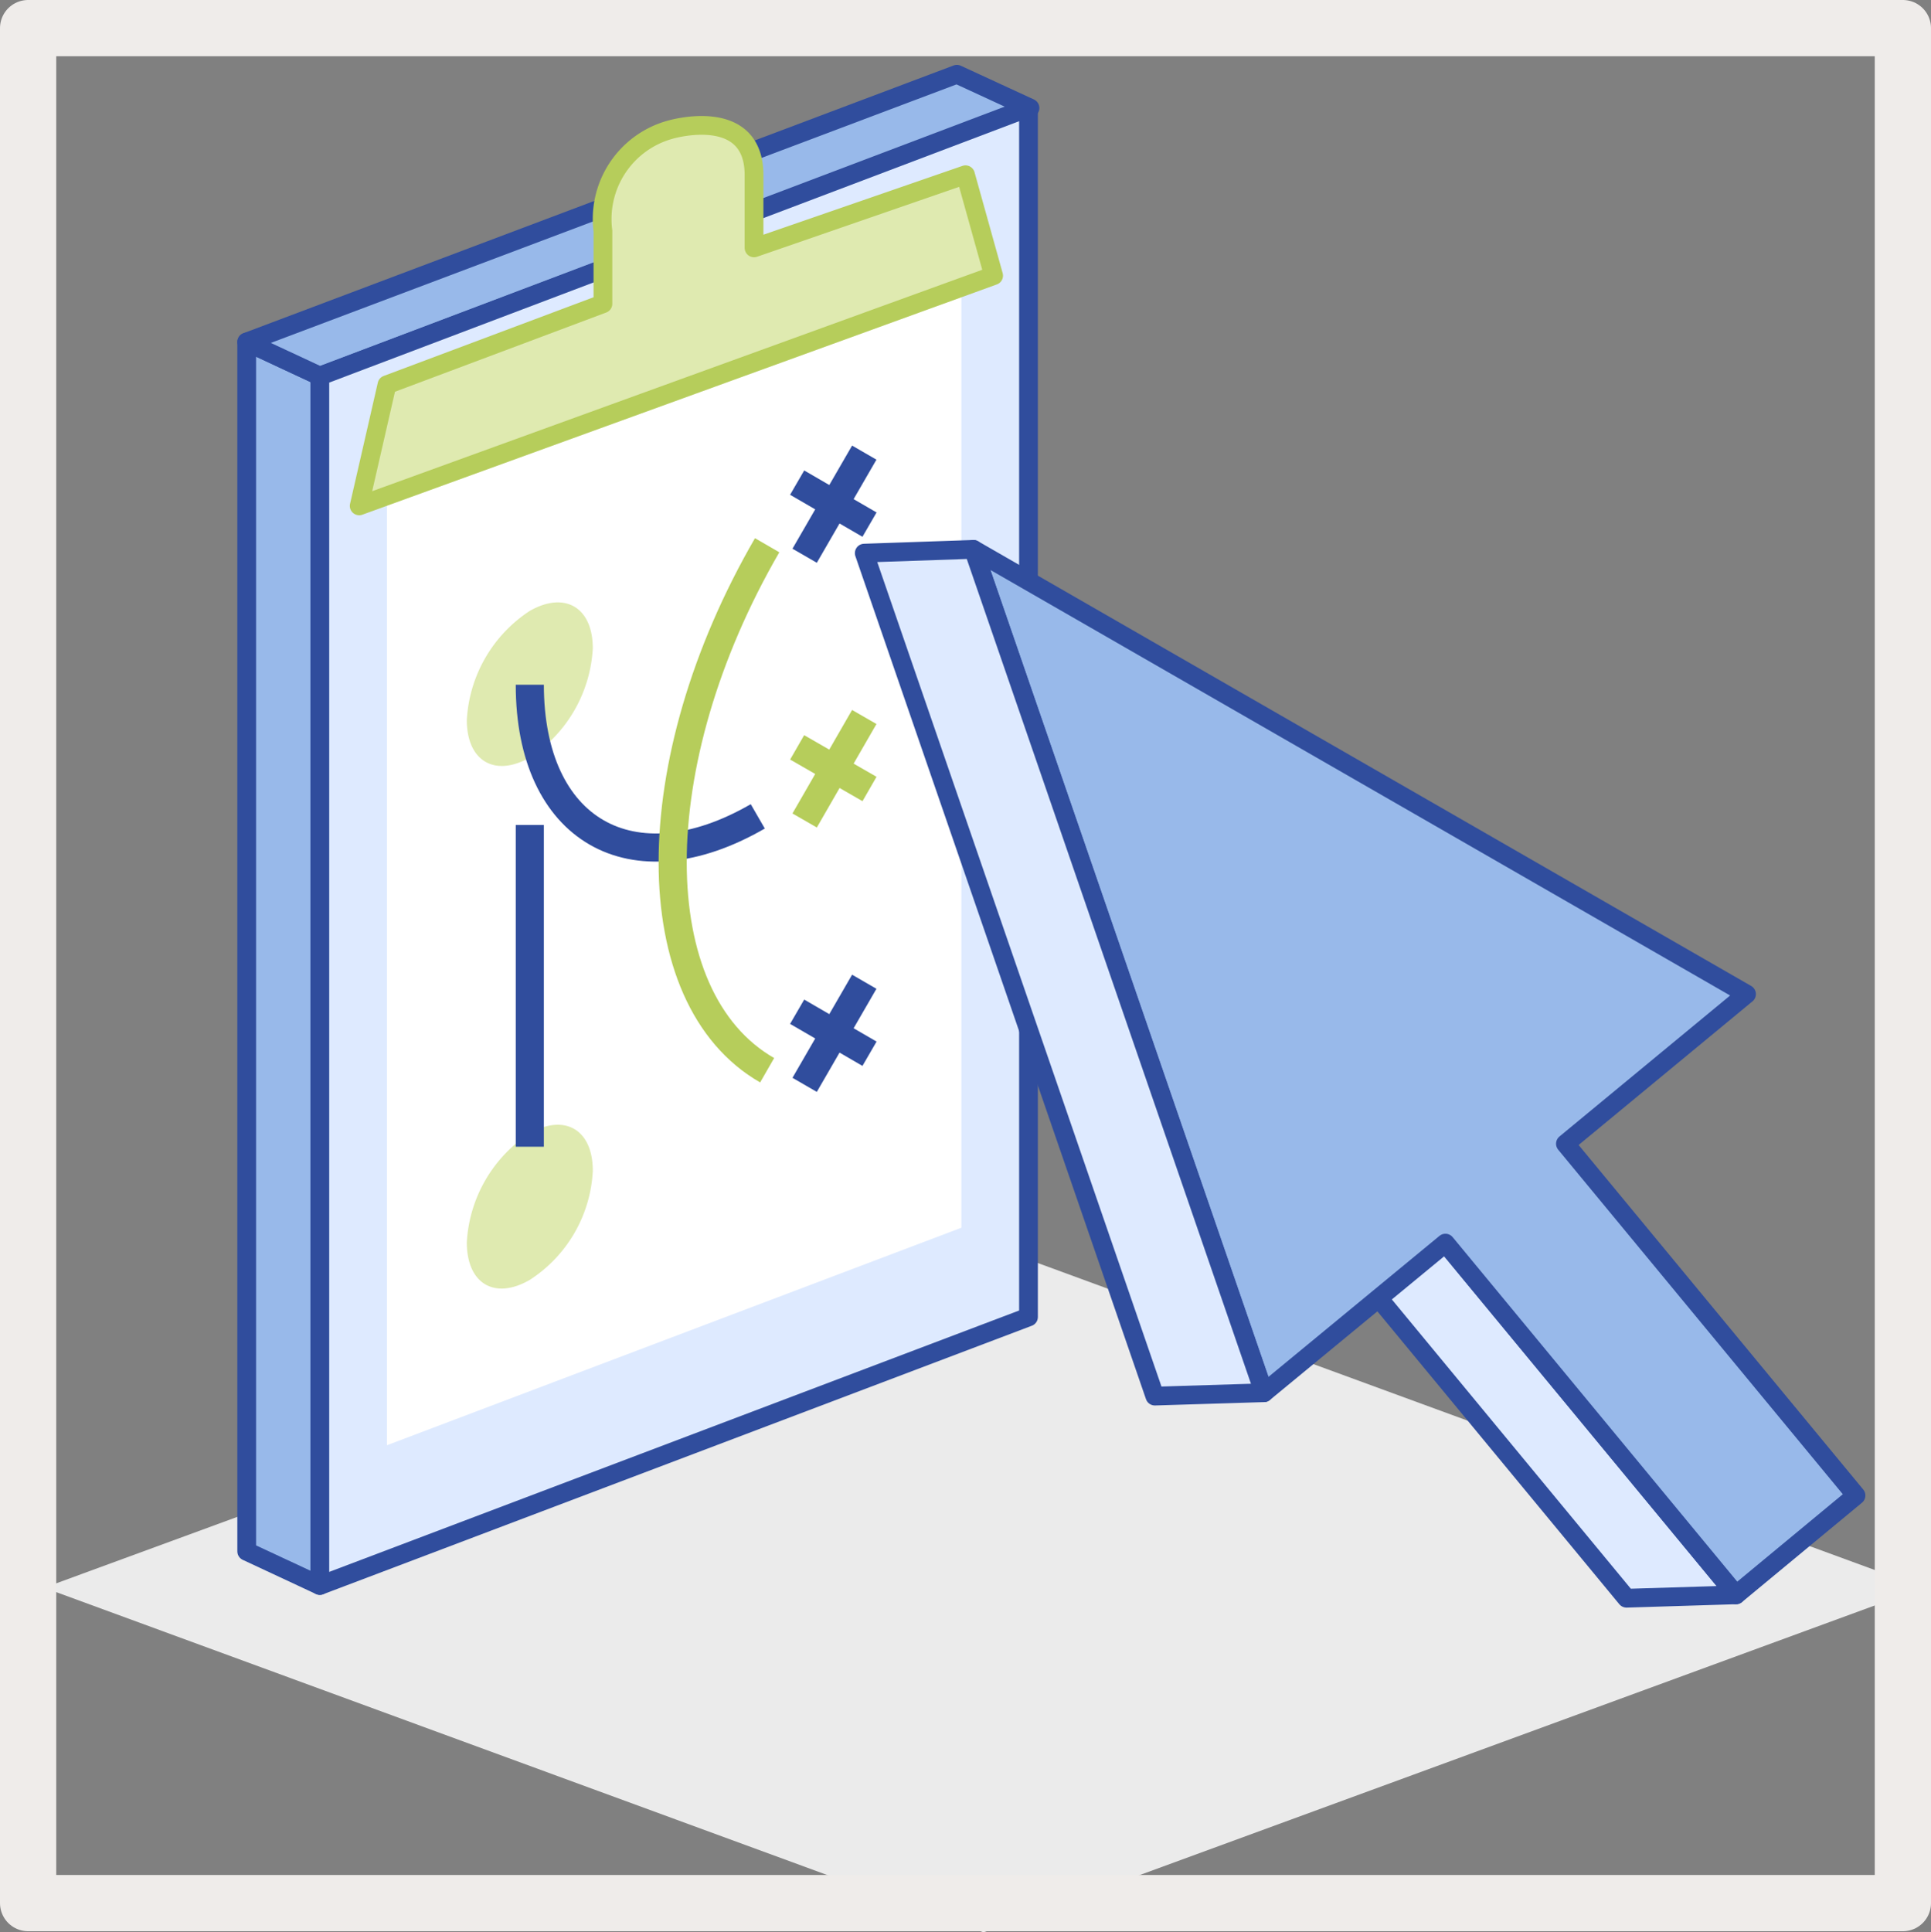 <svg xmlns="http://www.w3.org/2000/svg" xmlns:xlink="http://www.w3.org/1999/xlink" viewBox="0 0 51.5 51.53"><rect x="0" y="0" width="51.5" height="51.53" fill="#808080" stroke="none"/><defs><style>.cls-1,.cls-13,.cls-14,.cls-15,.cls-7,.cls-9{fill:none;}.cls-2,.cls-3{isolation:isolate;}.cls-3{mix-blend-mode:multiply;}.cls-4{clip-path:url(#clip-path);}.cls-5{clip-path:url(#clip-path-2);}.cls-6{fill:#ebebeb;}.cls-7{stroke:#efecea;stroke-linecap:round;stroke-width:1.5px;}.cls-13,.cls-14,.cls-15,.cls-7,.cls-9{stroke-linejoin:round;}.cls-8{fill:#98b9ea;}.cls-14,.cls-9{stroke:#304d9d;}.cls-13,.cls-9{stroke-width:0.5px;}.cls-10{fill:#deeaff;}.cls-11{fill:#fff;}.cls-12{fill:#dfeab0;}.cls-13,.cls-15{stroke:#b6cd5b;}.cls-14,.cls-15{stroke-width:0.75px;}</style><clipPath id="clip-path"><rect class="cls-1" x="0.86" y="32.98" width="51" height="19"/></clipPath><clipPath id="clip-path-2"><rect class="cls-1" x="1.18" y="33.15" width="50.11" height="18.38"/></clipPath></defs><title>one-click_planning</title><g class="cls-2"><g id="Layer_2" data-name="Layer 2"><g id="Layer_1-2" data-name="Layer 1"><g class="cls-3"><g class="cls-4"><g class="cls-5"><polygon class="cls-6" points="26.23 51.53 1.18 42.34 26.23 33.15 51.29 42.34 26.23 51.53"/></g></g></g><rect class="cls-7" x="0.75" y="0.75" width="50" height="50"/><polygon class="cls-8" points="8.53 42.28 6.58 41.37 6.58 9.12 8.53 10.03 8.53 42.28"/><polygon class="cls-9" points="8.53 42.28 6.58 41.37 6.58 9.12 8.53 10.03 8.53 42.28"/><polygon class="cls-8" points="27.47 2.88 25.52 1.98 6.58 9.12 8.53 10.03 27.47 2.88"/><polygon class="cls-9" points="27.47 2.88 25.52 1.98 6.58 9.12 8.53 10.03 27.47 2.88"/><polygon class="cls-10" points="8.53 42.28 27.43 35.12 27.43 2.87 8.53 10.03 8.53 42.28"/><polygon class="cls-9" points="8.53 42.28 27.43 35.12 27.43 2.87 8.53 10.03 8.53 42.28"/><polygon class="cls-11" points="10.32 38.54 25.64 32.74 25.64 5.56 10.32 11.36 10.32 38.54"/><path class="cls-12" d="M20.11,6.61V4.67c0-1.88-2.24-1.21-2.24-1.21a2.47,2.47,0,0,0-1.79,2.7V8.1l-5.76,2.16-.74,3.23L26.5,7.35l-.75-2.69Z"/><path class="cls-13" d="M20.11,6.61V4.67c0-1.88-2.24-1.21-2.24-1.21a2.47,2.47,0,0,0-1.79,2.7V8.1l-5.76,2.16-.74,3.23L26.5,7.35l-.75-2.69Z"/><path class="cls-12" d="M15.81,31.23a3.68,3.68,0,0,1-1.68,2.9c-.93.54-1.68.11-1.68-1a3.72,3.72,0,0,1,1.68-2.91c.93-.53,1.68-.1,1.68,1"/><path class="cls-12" d="M15.81,17.29a3.72,3.72,0,0,1-1.68,2.91c-.93.53-1.68.1-1.68-1a3.72,3.72,0,0,1,1.68-2.91c.93-.53,1.68-.1,1.68,1"/><path class="cls-14" d="M14.13,18.26c0,3.88,2.72,5.45,6.08,3.51"/><line class="cls-14" x1="23.05" y1="12.07" x2="21.46" y2="14.82"/><line class="cls-14" x1="21.26" y1="12.87" x2="23.19" y2="13.99"/><line class="cls-15" x1="23.05" y1="19.12" x2="21.46" y2="21.88"/><line class="cls-15" x1="21.26" y1="19.93" x2="23.19" y2="21.04"/><line class="cls-14" x1="23.05" y1="26.18" x2="21.46" y2="28.93"/><line class="cls-14" x1="21.26" y1="26.98" x2="23.19" y2="28.1"/><path class="cls-15" d="M20.46,28.54c-3.36-1.93-3.36-8.2,0-14"/><line class="cls-14" x1="14.13" y1="22" x2="14.13" y2="30.58"/><polygon class="cls-10" points="43.38 42.62 46.3 42.53 38.55 33.15 35.63 33.24 43.38 42.62"/><polygon class="cls-9" points="43.38 42.62 46.3 42.53 38.55 33.15 35.63 33.24 43.38 42.62"/><polygon class="cls-8" points="46.58 26.51 25.96 14.65 33.71 37.14 38.55 33.15 46.3 42.53 49.5 39.88 41.75 30.5 46.58 26.51"/><polygon class="cls-9" points="46.58 26.51 25.96 14.65 33.71 37.14 38.55 33.15 46.3 42.53 49.5 39.88 41.75 30.5 46.58 26.51"/><polygon class="cls-10" points="33.71 37.14 30.8 37.23 23.05 14.75 25.96 14.65 33.71 37.14"/><polygon class="cls-9" points="33.71 37.14 30.8 37.23 23.05 14.75 25.96 14.65 33.71 37.14"/></g></g></g></svg>
